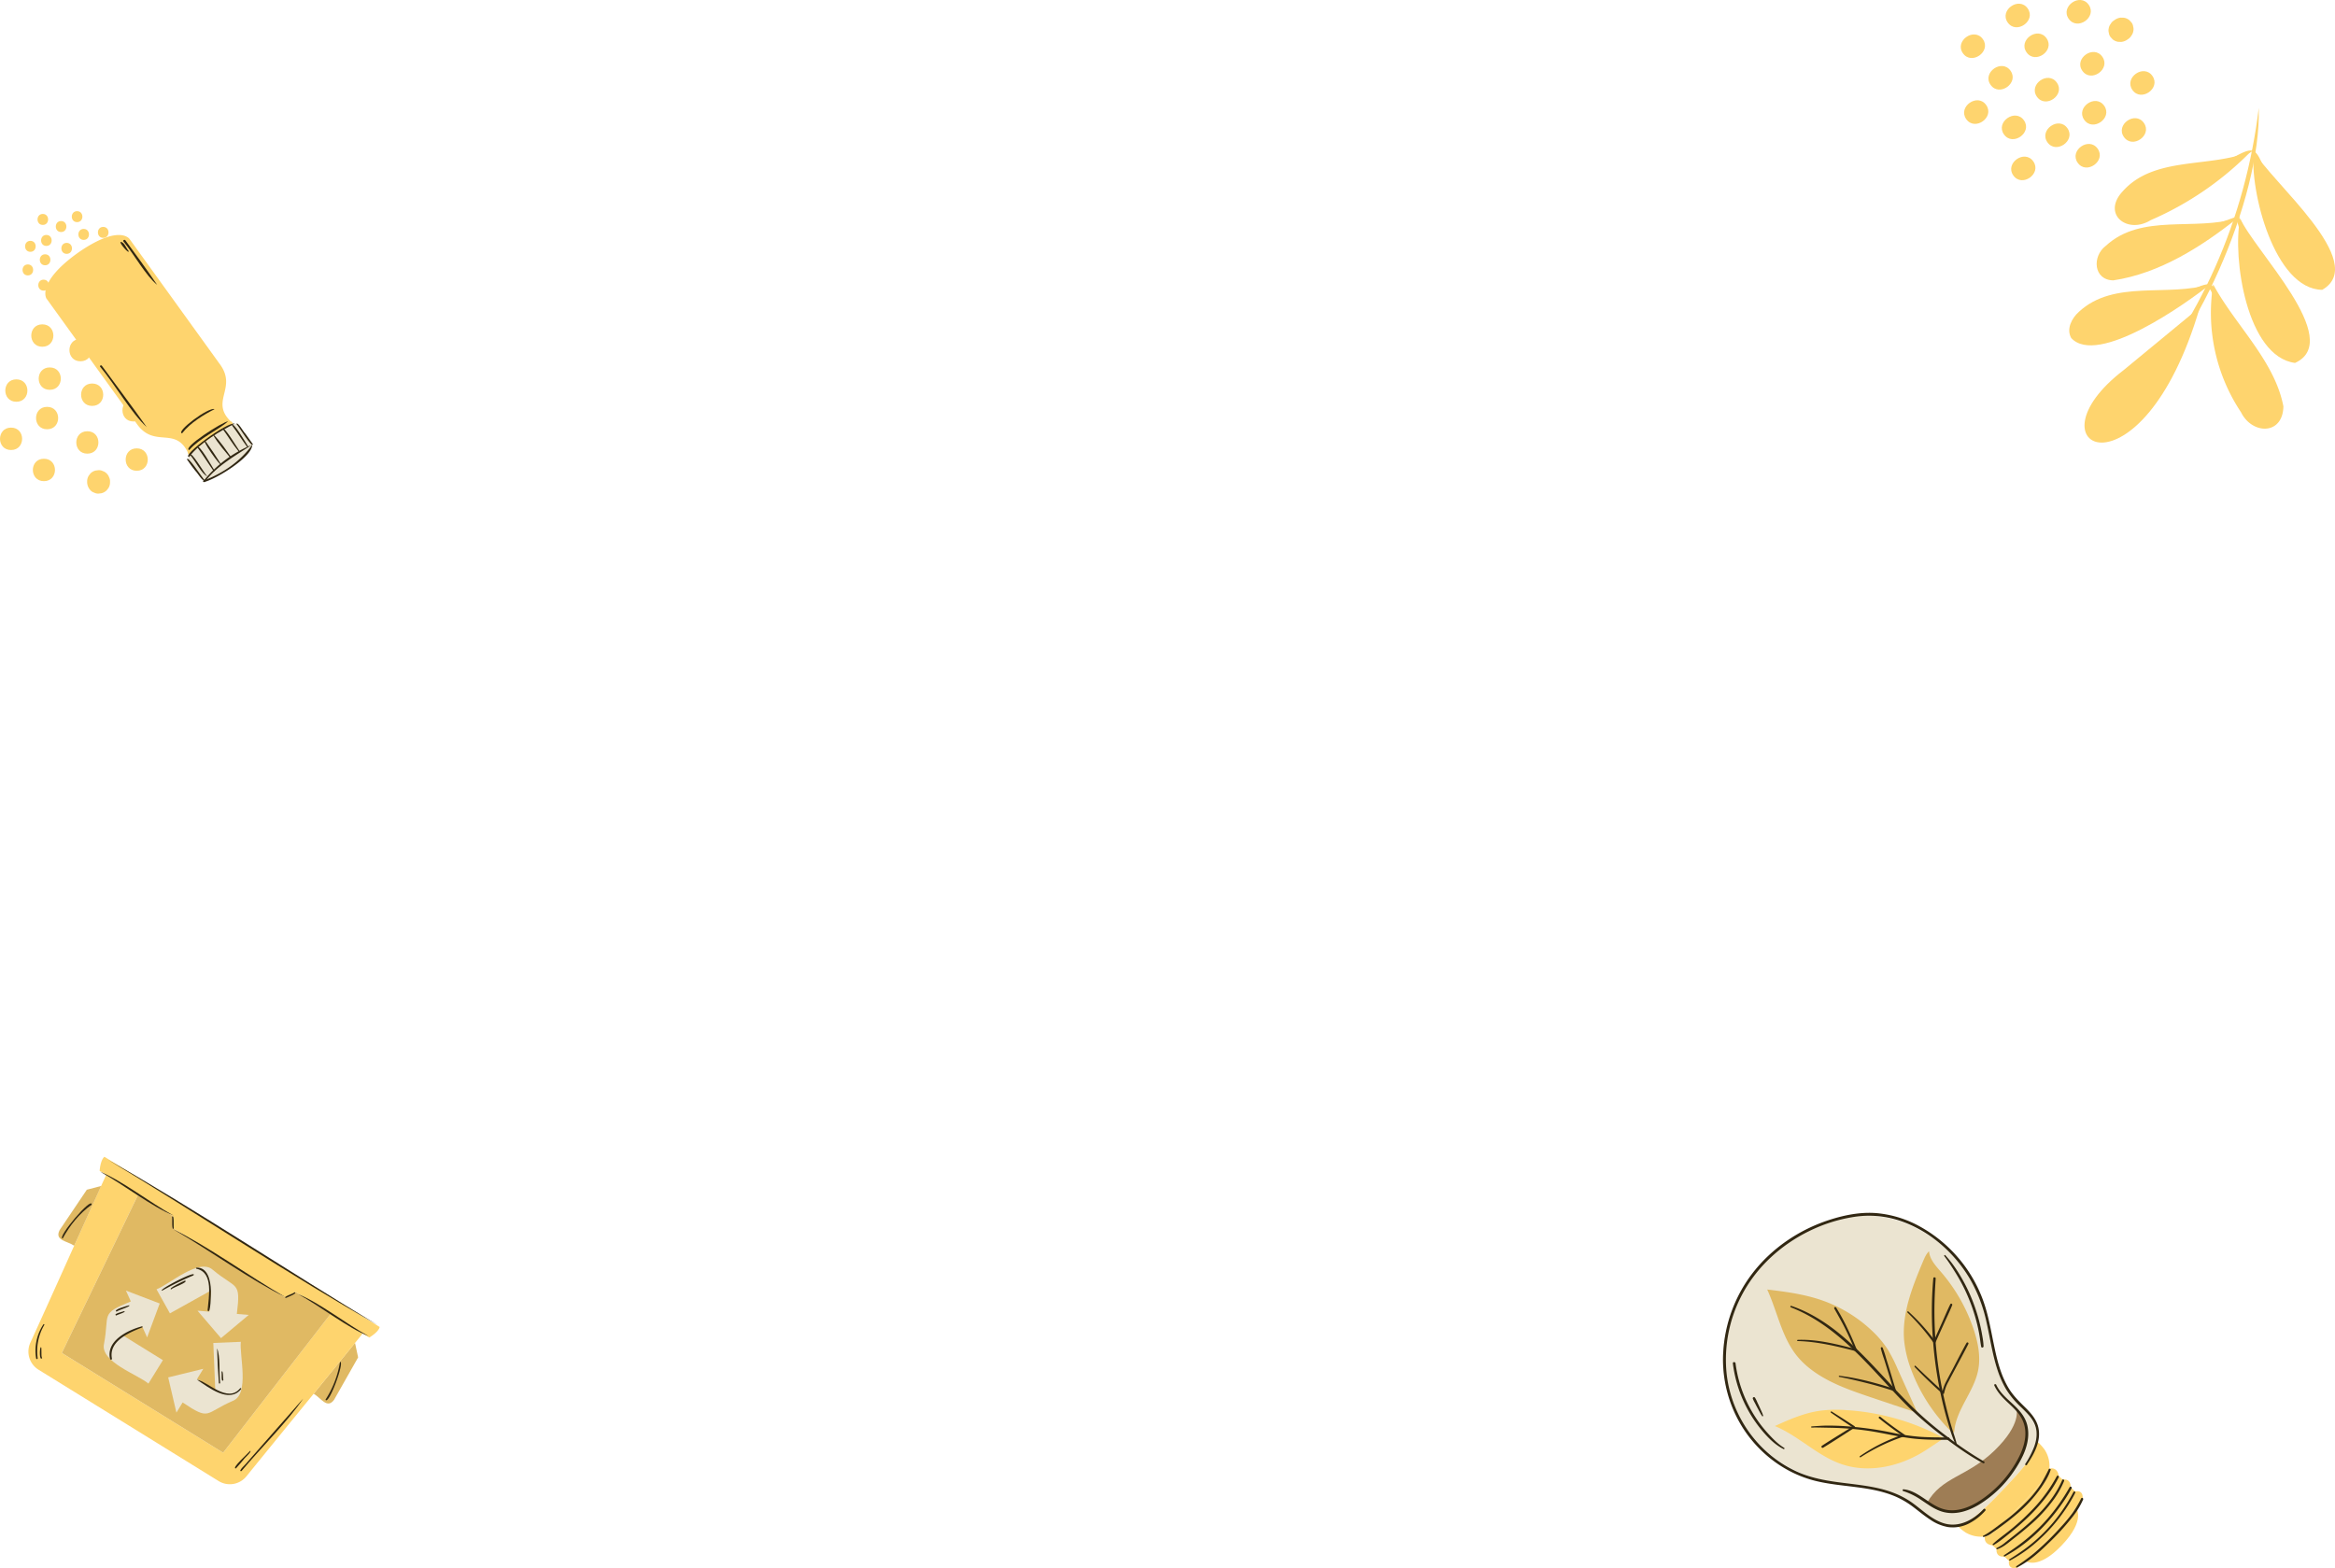 <svg id="Layer_1" data-name="Layer 1" xmlns="http://www.w3.org/2000/svg" viewBox="0 0 1701.96 1143.19"><defs><style>.cls-1{fill:#fed46e;}.cls-2{fill:#ebe4d1;}.cls-3{fill:#312712;}.cls-4{fill:#e0b963;}.cls-5{fill:#9e7d55;}</style></defs><path class="cls-1" d="M1511-51.79c6.3,9,20.89-1.22,14.58-10.22S1504.71-60.79,1511-51.79Z" transform="translate(-26.34 122.27)"/><path class="cls-1" d="M1544.14-70.66c6.3,9,20.89-1.23,14.58-10.23S1537.83-79.66,1544.14-70.66Z" transform="translate(-26.34 122.27)"/><path class="cls-1" d="M1503.47-84.13c6.29,9,20.89-1.22,14.58-10.22S1497.16-93.13,1503.47-84.13Z" transform="translate(-26.34 122.27)"/><path class="cls-1" d="M1477.24-60.44c6.3,9,20.9-1.22,14.59-10.22S1470.94-69.44,1477.24-60.44Z" transform="translate(-26.34 122.27)"/><path class="cls-1" d="M1487-24.31c6.3,9,20.89-1.22,14.59-10.22S1480.64-33.31,1487-24.31Z" transform="translate(-26.34 122.27)"/><path class="cls-1" d="M1518.68-18.57c6.3,9,20.9-1.22,14.59-10.22S1512.38-27.57,1518.68-18.57Z" transform="translate(-26.34 122.27)"/><path class="cls-1" d="M1545.49-34.95c6.3,9,20.9-1.22,14.59-10.22S1539.19-43.95,1545.49-34.95Z" transform="translate(-26.34 122.27)"/><path class="cls-1" d="M1580.64-56.69c6.3,9,20.89-1.22,14.58-10.22S1574.33-65.69,1580.64-56.69Z" transform="translate(-26.34 122.27)"/><path class="cls-1" d="M1564.73-104.74a6.61,6.61,0,0,0-1.34,3.09,6.36,6.36,0,0,0,.07,3.3,6.15,6.15,0,0,0,1.26,3.13l1.56,1.68a8.44,8.44,0,0,0,4,1.76l2.24.06a9.21,9.21,0,0,0,4.35-1.63l.68-.47a7,7,0,0,0,2.39-2.57,6.79,6.79,0,0,0,1.33-3.09,6.25,6.25,0,0,0-.07-3.3,6,6,0,0,0-1.26-3.13l-1.56-1.68a8.34,8.34,0,0,0-4-1.76l-2.24-.06a9.11,9.11,0,0,0-4.35,1.63l-.68.47A6.89,6.89,0,0,0,1564.73-104.74Z" transform="translate(-26.34 122.27)"/><path class="cls-1" d="M1534.2-108.56c6.3,9,20.89-1.23,14.58-10.23S1527.89-117.57,1534.2-108.56Z" transform="translate(-26.34 122.27)"/><path class="cls-1" d="M1489.74-105.87c6.3,9,20.89-1.22,14.58-10.22S1483.43-114.87,1489.74-105.87Z" transform="translate(-26.34 122.27)"/><path class="cls-1" d="M1457.08-83.46c6.3,9,20.89-1.22,14.58-10.22S1450.77-92.46,1457.08-83.46Z" transform="translate(-26.34 122.27)"/><path class="cls-1" d="M1459.49-35.45c6.3,9,20.89-1.23,14.58-10.23S1453.18-44.46,1459.49-35.45Z" transform="translate(-26.34 122.27)"/><path class="cls-1" d="M1493.82,5.61c6.3,9,20.89-1.22,14.58-10.22S1487.51-3.39,1493.82,5.61Z" transform="translate(-26.34 122.27)"/><path class="cls-1" d="M1540.74-3.63c6.3,9,20.89-1.23,14.58-10.23S1534.43-12.63,1540.74-3.63Z" transform="translate(-26.34 122.27)"/><path class="cls-1" d="M1574.43-22.42c6.3,9,20.89-1.22,14.58-10.22S1568.12-31.42,1574.43-22.42Z" transform="translate(-26.34 122.27)"/><path class="cls-1" d="M1690.69,174c-6.34-33.35-35.27-59.42-51.19-89a130.74,130.74,0,0,0,20.3,93.25C1667.86,194.61,1690.25,195.12,1690.69,174Z" transform="translate(-26.34 122.27)"/><path class="cls-1" d="M1699.16,142.3c36.47-16.58-30.24-82.45-40-105.5C1653.4,65.85,1664,137.71,1699.16,142.3Z" transform="translate(-26.34 122.27)"/><path class="cls-1" d="M1561.17,57c-10,7.51-9,24.9,5.54,25.11,33.55-5,64.38-24.54,90.6-45.43C1626.34,46.47,1587.24,32.86,1561.17,57Z" transform="translate(-26.34 122.27)"/><path class="cls-1" d="M1541.53,105.13c-5.11,4.6-9.21,12.44-5.51,19,19.15,20.9,83.8-25.12,101.66-39.37C1606.81,94.63,1567.34,81.09,1541.53,105.13Z" transform="translate(-26.34 122.27)"/><path class="cls-1" d="M1574.33,147.46c-73.44,56.18,12.71,100.14,55.46-45.73Z" transform="translate(-26.34 122.27)"/><path class="cls-1" d="M1719,89c34.72-19.93-38-79.19-49.9-101.17C1665.85,16.57,1684.19,88.68,1719,89Z" transform="translate(-26.34 122.27)"/><path class="cls-1" d="M1594,38.2a230.52,230.52,0,0,0,73.26-50.32C1637.52.56,1596.73-9,1573.48,17.29,1558.11,33.94,1577,48.77,1594,38.2Z" transform="translate(-26.34 122.27)"/><path class="cls-1" d="M1672.73-43.63c-9.57,80.05-42.59,157.05-97.24,216.72,50.09-38.94,99.17-150.81,97.24-216.72Z" transform="translate(-26.34 122.27)"/><path class="cls-1" d="M1560.44,116c97.52-23.88,63.38-58.61,92.71,16.28,2.22,4,17.29,38.25,19.35,31-60.43-97.45,8.31-92.43-112.06-47.31Z" transform="translate(-26.34 122.27)"/><path class="cls-1" d="M1691.07,116.59c-10.49-27.22-26.55-52.51-32.8-81.5-25.86,9.54-56.42,18.26-84.52,25.53-1.44.38-.65,2.54.77,2.17,27.71-8.46,57.48-13,83.32-26.37l-1.74-.55C1663.4,63.13,1677.24,95.79,1691.07,116.59Z" transform="translate(-26.34 122.27)"/><path class="cls-1" d="M1592,22.82c27.89-6.91,52.49-22.49,77.72-35.64l-1.73-.55A491.52,491.52,0,0,0,1707.22,66c.77,1.25,2.64-.06,1.87-1.32-63.48-102.79-4.49-88-117.08-41.82Z" transform="translate(-26.34 122.27)"/><path class="cls-1" d="M74.94,54.78c-5.14,0-5.15,8,0,8S80.09,54.78,74.94,54.78Z" transform="translate(-26.34 122.27)"/><path class="cls-1" d="M73.28,71.8c-5.14,0-5.15,8,0,8S78.42,71.8,73.28,71.8Z" transform="translate(-26.34 122.27)"/><path class="cls-1" d="M89.37,60.33c-5.14,0-5.15,8,0,8S94.52,60.33,89.37,60.33Z" transform="translate(-26.34 122.27)"/><path class="cls-1" d="M87.34,44.61c-5.14,0-5.15,8,0,8S92.48,44.61,87.34,44.61Z" transform="translate(-26.34 122.27)"/><path class="cls-1" d="M70.87,38.87c-5.14,0-5.15,8,0,8S76,38.87,70.87,38.87Z" transform="translate(-26.34 122.27)"/><path class="cls-1" d="M60.14,49c-5.14,0-5.14,8,0,8S65.29,49,60.14,49Z" transform="translate(-26.34 122.27)"/><path class="cls-1" d="M59.22,63.1c-5.14,0-5.15,8,0,8S64.36,63.1,59.22,63.1Z" transform="translate(-26.34 122.27)"/><path class="cls-1" d="M58.11,81.6c-5.14,0-5.15,8,0,8S63.25,81.6,58.11,81.6Z" transform="translate(-26.34 122.27)"/><path class="cls-1" d="M80.81,88.13A3.58,3.58,0,0,0,78.7,86a3,3,0,0,0-1.54-.35l-1.06.14a4,4,0,0,0-1.76,1l-.63.81a3.93,3.93,0,0,0-.54,2V90a3,3,0,0,0,.34,1.54,3.58,3.58,0,0,0,2.11,2.11,3,3,0,0,0,1.54.35l1.06-.15a3.86,3.86,0,0,0,1.76-1l.63-.81a3.94,3.94,0,0,0,.54-2v-.37A3,3,0,0,0,80.81,88.13Z" transform="translate(-26.34 122.27)"/><path class="cls-1" d="M90.48,77.9c-5.14,0-5.15,8,0,8S95.63,77.9,90.48,77.9Z" transform="translate(-26.34 122.27)"/><path class="cls-1" d="M101.39,60.88c-5.13,0-5.14,8,0,8S106.54,60.88,101.39,60.88Z" transform="translate(-26.34 122.27)"/><path class="cls-1" d="M101.58,43.13c-5.14,0-5.15,8,0,8S106.73,43.13,101.58,43.13Z" transform="translate(-26.34 122.27)"/><path class="cls-1" d="M82.53,31.66c-5.14,0-5.15,8,0,8S87.67,31.66,82.53,31.66Z" transform="translate(-26.34 122.27)"/><path class="cls-1" d="M57.55,33.69c-5.14,0-5.14,8,0,8S62.7,33.69,57.55,33.69Z" transform="translate(-26.34 122.27)"/><path class="cls-1" d="M48.49,53.3c-5.14,0-5.15,8,0,8S53.63,53.3,48.49,53.3Z" transform="translate(-26.34 122.27)"/><path class="cls-1" d="M46.64,70.5c-5.14,0-5.15,8,0,8S51.78,70.5,46.64,70.5Z" transform="translate(-26.34 122.27)"/><path class="cls-1" d="M93.51,157.3c-10.73,0-10.75,16.33,0,16.33S104.26,157.3,93.51,157.3Z" transform="translate(-26.34 122.27)"/><path class="cls-1" d="M90,192.1c-10.73,0-10.74,16.33,0,16.33S100.78,192.1,90,192.1Z" transform="translate(-26.34 122.27)"/><path class="cls-1" d="M123.65,168.65c-10.73,0-10.75,16.33,0,16.33S134.4,168.65,123.65,168.65Z" transform="translate(-26.34 122.27)"/><path class="cls-1" d="M119.4,136.49c-10.73,0-10.75,16.33,0,16.33S130.15,136.49,119.4,136.49Z" transform="translate(-26.34 122.27)"/><path class="cls-1" d="M85,124.77c-10.73,0-10.75,16.33,0,16.33S95.76,124.77,85,124.77Z" transform="translate(-26.34 122.27)"/><path class="cls-1" d="M62.6,145.57c-10.73,0-10.75,16.33,0,16.33S73.35,145.57,62.6,145.57Z" transform="translate(-26.34 122.27)"/><path class="cls-1" d="M60.67,174.32c-10.73,0-10.75,16.33,0,16.33S71.42,174.32,60.67,174.32Z" transform="translate(-26.34 122.27)"/><path class="cls-1" d="M58.35,212.15c-10.73,0-10.75,16.33,0,16.33S69.1,212.15,58.35,212.15Z" transform="translate(-26.34 122.27)"/><path class="cls-1" d="M105.77,225.49a6.12,6.12,0,0,0-1.73-2.63,6.32,6.32,0,0,0-2.68-1.69,6.4,6.4,0,0,0-3.21-.7l-2.22.29a8.43,8.43,0,0,0-3.68,2.1L91,224.52a7.87,7.87,0,0,0-1.14,4.12v.75a9,9,0,0,0,2.44,5.78,6.23,6.23,0,0,0,2.69,1.68,6.31,6.31,0,0,0,3.21.71l2.21-.29a8.37,8.37,0,0,0,3.68-2.1l1.31-1.66a8.06,8.06,0,0,0,1.14-4.12v-.75A6.09,6.09,0,0,0,105.77,225.49Z" transform="translate(-26.34 122.27)"/><path class="cls-1" d="M126,204.58c-10.74,0-10.75,16.33,0,16.33S136.71,204.58,126,204.58Z" transform="translate(-26.34 122.27)"/><path class="cls-1" d="M148.76,169.78c-10.73,0-10.75,16.33,0,16.33S159.51,169.78,148.76,169.78Z" transform="translate(-26.34 122.27)"/><path class="cls-1" d="M149.15,133.47c-10.73,0-10.75,16.33,0,16.33S159.9,133.47,149.15,133.47Z" transform="translate(-26.34 122.27)"/><path class="cls-1" d="M109.35,110c-10.73,0-10.75,16.33,0,16.33S120.1,110,109.35,110Z" transform="translate(-26.34 122.27)"/><path class="cls-1" d="M57.19,114.17c-10.73,0-10.74,16.33,0,16.33S67.94,114.17,57.19,114.17Z" transform="translate(-26.34 122.27)"/><path class="cls-1" d="M38.26,154.27c-10.73,0-10.75,16.33,0,16.33S49,154.27,38.26,154.27Z" transform="translate(-26.34 122.27)"/><path class="cls-1" d="M34.4,189.45c-10.73,0-10.75,16.33,0,16.33S45.15,189.45,34.4,189.45Z" transform="translate(-26.34 122.27)"/><path class="cls-2" d="M1453.26,989.82c-9.48,2.06-18.87-3.08-33.88-15.7-29.7-24.94-83,1.55-122.94-59.15s16-117.09,16-117.09S1366,739.11,1428.58,776s38.85,91.4,65.26,119.8c13.38,14.37,19,23.5,17.38,33.06-1.56,9.34-10,19.1-24.68,34.57S1462.49,987.81,1453.26,989.82Z" transform="translate(-26.34 122.27)"/><path class="cls-1" d="M1511.22,928.87c.42.17,1.94,1,5.37,5.55a21.74,21.74,0,0,1,3.47,14.41,10.06,10.06,0,0,1-1.94,4.7c-3.7,4.71-9.64,11.63-19.2,21.68s-16.17,16.34-20.69,20.27a10.36,10.36,0,0,1-5.24,2.28,21.94,21.94,0,0,1-13.91-2.86c-4.7-3.19-5.65-4.67-5.82-5.08,9.23-2,18.56-10.9,33.28-26.38S1509.66,938.21,1511.22,928.87Z" transform="translate(-26.34 122.27)"/><path class="cls-1" d="M1538.89,965s6-1.78,5.47,5.2c0,0-.31,1.19-4.88,6.74-3.27,4-8.77,10.2-17.92,19.81s-15.08,15.43-18.88,18.89c-5.3,4.84-6.48,5.2-6.48,5.2-7,.89-5.47-5.2-5.47-5.2l-3.32-3.16c-6.89.5-5.78-5.5-5.78-5.5l-2.89-2.74c-6.35-.62-5.73-5.46-5.73-5.46l0-1a10.36,10.36,0,0,0,5.24-2.28c4.52-3.93,11.13-10.22,20.69-20.27s15.5-17,19.2-21.68a10.06,10.06,0,0,0,1.94-4.7l1.1-.7s4.81-.85,5.74,5.46l2.88,2.74s5.94-1.41,5.79,5.5Z" transform="translate(-26.34 122.27)"/><path class="cls-1" d="M1539.48,976.93s7.49,8.54-10.2,27.15-26.6,11.55-26.6,11.55c3.8-3.46,9.74-9.27,18.88-18.89S1536.21,980.9,1539.48,976.93Z" transform="translate(-26.34 122.27)"/><path class="cls-3" d="M1472.14,998.13a14.2,14.2,0,0,0,5.91-2.79q3-2.05,5.92-4.18c3.91-2.85,7.75-5.79,11.45-8.91a101.77,101.77,0,0,0,18.63-20c2.74-4,5.5-8.38,7-13,.25-.82-1-1.24-1.38-.5a120.64,120.64,0,0,1-6,11.15,82.62,82.62,0,0,1-7.9,10.17,139.06,139.06,0,0,1-21,18.41c-4.14,3.06-8.31,6.46-12.92,8.78-.4.2-.18.92.26.85Z" transform="translate(-26.34 122.27)"/><path class="cls-3" d="M1479.4,1004.08c4.1-2.31,7.8-5.45,11.46-8.38s7.21-5.93,10.65-9.08a130.7,130.7,0,0,0,17.87-19.74,85.43,85.43,0,0,0,7.57-12.31.8.8,0,0,0-1.42-.73A111.65,111.65,0,0,1,1510.71,975a172.54,172.54,0,0,1-19.87,18.64c-4,3.24-8.31,6.17-12,9.73-.37.37.15.91.57.68Z" transform="translate(-26.34 122.27)"/><path class="cls-3" d="M1482.05,1007.1c4.48-1.45,8-4.67,11.69-7.54,3.82-3,7.62-6,11.3-9.22a111.2,111.2,0,0,0,18.61-20,66,66,0,0,0,7.2-13c.37-.9-1-1.61-1.36-.7-7.26,16.78-20.82,29.11-34.87,40.26q-3.11,2.46-6.23,4.89a27.86,27.86,0,0,1-6.62,4.35c-.57.22-.31,1.1.28.9Z" transform="translate(-26.34 122.27)"/><path class="cls-3" d="M1487.63,1012.29c16-8.54,29.8-21.82,40.36-36.5a118,118,0,0,0,8.32-13.12.82.82,0,0,0-1.46-.76,141.18,141.18,0,0,1-15.61,22.35,130.6,130.6,0,0,1-19.59,18.38c-4.05,3.1-8.29,6-12.56,8.8a.5.5,0,0,0,.54.85Z" transform="translate(-26.34 122.27)"/><path class="cls-3" d="M1491.5,1015.28a101.17,101.17,0,0,0,21.82-15.73,121.09,121.09,0,0,0,17.66-20.3,108.67,108.67,0,0,0,8-13.31.72.72,0,0,0-1.27-.66,127.37,127.37,0,0,1-14.94,22.4,121.07,121.07,0,0,1-19.25,18.27c-4,3-8.27,5.79-12.53,8.49-.55.35,0,1.13.54.84Z" transform="translate(-26.34 122.27)"/><path class="cls-3" d="M1496.59,1020.33c8.42-4.2,15.63-10.59,22.33-17.11a180.3,180.3,0,0,0,18.24-19.94,56,56,0,0,0,7.56-12.47c.37-.95-1-1.69-1.45-.74a82.66,82.66,0,0,1-6.67,11.14,120.4,120.4,0,0,1-8.15,9.74,197.41,197.41,0,0,1-19.75,19.27,140,140,0,0,1-12.67,9.24.52.52,0,0,0,.56.87Z" transform="translate(-26.34 122.27)"/><path class="cls-3" d="M1503.8,945.41c5.34-7.85,10.54-17.45,8.22-27.26-1.38-5.85-5.46-10.41-9.63-14.51-4.32-4.26-8.54-8.4-11.75-13.6-6.14-9.95-8.82-21.55-11.14-32.88-2.35-11.5-4.33-23.14-8.69-34.1a101.15,101.15,0,0,0-45.68-51.57,79.56,79.56,0,0,0-30.71-9.39c-11.66-1-23.5,1.31-34.57,4.88-22.24,7.16-42.53,20.92-56.66,39.61a103.88,103.88,0,0,0-20.8,57.07,92.94,92.94,0,0,0,16.6,58.43c12.13,17.16,30,30,50.45,35.13,19.51,4.86,40.64,3.51,59.27,11.77a63.78,63.78,0,0,1,12.66,7.67c3.94,3,7.74,6.15,11.89,8.85a33,33,0,0,0,13,5.42,25.78,25.78,0,0,0,14.86-2.43,40.26,40.26,0,0,0,12.28-9.52c.74-.8-.51-1.94-1.26-1.14-7,7.57-17.36,13.31-27.85,10.63-9.32-2.38-16.44-9.71-24-15.15-7.89-5.63-16.8-9-26.24-11-9.65-2.07-19.5-2.9-29.26-4.27-10-1.41-19.88-3.49-29.12-7.72a86.74,86.74,0,0,1-25.21-17.72,89.93,89.93,0,0,1-25.67-54.21,101.12,101.12,0,0,1,11.81-57.79c10.73-19.79,28.12-35.48,48.25-45.36a113.47,113.47,0,0,1,33.13-10.47,71,71,0,0,1,32.73,2.72c21.43,7,39.66,22.78,51.18,42a108.33,108.33,0,0,1,12.43,32.23c2.55,11.25,4.18,22.75,7.7,33.77a71.37,71.37,0,0,0,6.57,15,65,65,0,0,0,11,13.14c4.28,4.15,8.87,8.54,10.54,14.47,1.3,4.62.59,9.49-1,14a63.71,63.71,0,0,1-6.56,12.74c-.52.8.78,1.44,1.3.67Z" transform="translate(-26.34 122.27)"/><path class="cls-3" d="M1326.85,933.21c-4.18-2.51-7.79-6.13-11.08-9.69a93.82,93.82,0,0,1-8.81-11,95,95,0,0,1-12.22-25.33,93.62,93.62,0,0,1-3.38-15.63c-.16-1.24-2.11-1.18-1.95.07a94.47,94.47,0,0,0,23.94,52c3.81,4.17,8,7.95,13.05,10.46a.49.49,0,0,0,.45-.86Z" transform="translate(-26.34 122.27)"/><path class="cls-3" d="M1311.47,909.6c-.26-.57-.4-1.19-.65-1.78s-.44-1-.66-1.49l-1.47-3.24c-.48-1.06-1-2.11-1.49-3.17a21.45,21.45,0,0,0-1.69-3.35.88.88,0,0,0-1.57.73,21.21,21.21,0,0,0,1.56,3.22c.55,1.09,1.11,2.18,1.69,3.26l1.62,3c.28.52.56,1,.85,1.56s.73,1,1,1.6,1,.09.77-.36Z" transform="translate(-26.34 122.27)"/><path class="cls-3" d="M1443.51,793.39c2.84,3.71,5.44,7.7,7.9,11.66a133.61,133.61,0,0,1,6.84,12.33,129,129,0,0,1,9.41,26.48c.6,2.57,1.13,5.15,1.56,7.75s.68,5.26,1.2,7.85c.2,1,1.73.67,1.72-.29a49.83,49.83,0,0,0-.85-7.19c-.39-2.34-.83-4.67-1.35-7a126,126,0,0,0-3.88-13.76,124.44,124.44,0,0,0-12.2-25.66c-1.42-2.27-2.93-4.49-4.52-6.64s-3.34-4.14-5.08-6.18c-.35-.42-1.09.19-.75.63Z" transform="translate(-26.34 122.27)"/><path class="cls-4" d="M1432.39,789.84c.47,6,4.95,10.73,8.84,15.26a124,124,0,0,1,23.78,42c3.19,9.65,5.18,20,3.1,29.94-3.27,15.72-16.31,28.74-17.37,44.62l-1.31.45a123.86,123.86,0,0,1-29.91-45.54,83.15,83.15,0,0,1-5.26-21.51c-1.79-20,6.07-39.44,13.82-57.94C1429.19,794.52,1430.34,791.82,1432.39,789.84Z" transform="translate(-26.34 122.27)"/><path class="cls-5" d="M1496.06,904.85s23.25,18.22-10.71,53.93-54.45,14.6-54.45,14.6c10.62-19.16,29.33-18.93,49.3-38.32S1496.06,904.85,1496.06,904.85Z" transform="translate(-26.34 122.27)"/><path class="cls-4" d="M1391.16,848.15a72.43,72.43,0,0,1,11.21,13.43,109,109,0,0,1,7,13.76l14.44,32-.09.27q-16.93-5.6-33.83-11.32c-10.26-3.49-20.56-7-30.2-11.95-9-4.64-17.59-10.61-23.9-18.58-10.9-13.81-14-32-21.36-48,13.28,1.57,26.64,3.35,39.3,7.66A102.12,102.12,0,0,1,1391.16,848.15Z" transform="translate(-26.34 122.27)"/><path class="cls-1" d="M1371.39,905.63a171.61,171.61,0,0,1,72,20.53c-5.45,3.32-10.59,7.14-16.09,10.42-17.44,10.43-39.21,15.09-58.48,8.54-17.78-6-31.44-20.67-48.79-27.83,10.54-4.81,21.32-9.51,32.79-11.15A93,93,0,0,1,1371.39,905.63Z" transform="translate(-26.34 122.27)"/><path class="cls-3" d="M1413.69,964.73a49.35,49.35,0,0,1,13.23,6.6c4.13,2.73,8.18,5.71,12.8,7.58,9.91,4,20.33.94,29.12-4.35a83.28,83.28,0,0,0,25.75-24.84c6.27-9.32,11.9-20.6,9.61-32.15-1.28-6.43-5.34-11.24-10-15.64s-10.06-8.7-12.79-14.7c-.4-.87-1.84-.44-1.44.44,2.25,5,6.11,9,10.07,12.7s8.39,7.79,10.66,13c4.69,10.69,0,22.41-5.66,31.71a83.21,83.21,0,0,1-24.36,25.79c-8.28,5.58-18.64,10-28.65,6.69-5.09-1.69-9.49-5-13.91-7.93s-9.07-5.79-14.35-6.24c-.82-.07-.82,1.15-.12,1.36Z" transform="translate(-26.34 122.27)"/><path class="cls-3" d="M1331.63,830.73c23.25,9,41.89,26.32,58.77,44.16,9.29,9.82,18.25,20,27.94,29.42a258.24,258.24,0,0,0,25.06,21.17c9.06,6.84,18.37,13.57,28.42,18.9a.72.72,0,0,0,.66-1.29A240.18,240.18,0,0,1,1447,926a252.72,252.72,0,0,1-24.59-20.55c-18.89-18.13-35.07-39-55.42-55.62-10.51-8.56-22.11-15.76-35-20.15-.58-.2-1,.8-.37,1Z" transform="translate(-26.34 122.27)"/><path class="cls-3" d="M1346.84,918.39c3.24-.1,6.53,0,9.78.07s6.38.1,9.57.24q9.76.43,19.45,1.7c13,1.7,25.66,5.27,38.72,6.34,7.38.6,14.8.6,22.2.59,1.12,0,1-1.74-.07-1.74-6.65,0-13.3,0-19.94-.41a152.82,152.82,0,0,1-20.09-2.88,256.6,256.6,0,0,0-38.14-5.11c-3.58-.16-7.17-.26-10.76-.22s-7.16.36-10.75.59a.42.42,0,0,0,0,.83Z" transform="translate(-26.34 122.27)"/><path class="cls-3" d="M1452.61,930.46c-.89-3.84-2.29-7.61-3.44-11.39s-2.23-7.61-3.22-11.45c-2-7.74-3.77-15.54-5.18-23.41a290.91,290.91,0,0,1-4.43-47.68c-.1-9,.3-17.9.91-26.83.07-1-1.65-1.16-1.74-.16a271.58,271.58,0,0,0,0,48.14,292.42,292.42,0,0,0,8,47.47c1.11,4.34,2.35,8.64,3.67,12.92a90.53,90.53,0,0,0,4.6,12.75c.23.47.89.09.79-.36Z" transform="translate(-26.34 122.27)"/><path class="cls-3" d="M1336.69,855.32c14.39.42,28.36,3.78,42.23,7.34a.74.74,0,0,0,.85-.93c-2.09-5.3-4.34-10.54-6.85-15.66a151,151,0,0,0-8.28-15.21.76.76,0,0,0-1.28.81c2.73,4.94,5.56,9.79,8.05,14.86s4.87,10.33,7,15.63l.86-.92c-13.91-3.54-28.12-7.32-42.58-6.78a.43.43,0,0,0,0,.86Z" transform="translate(-26.34 122.27)"/><path class="cls-3" d="M1367,881.45c6.79,1.25,13.57,2.9,20.27,4.58s13.37,3.65,19.94,5.87c.58.2,1.07-.47.92-1q-2.3-7.68-4.64-15.34-1.15-3.72-2.32-7.44a76.11,76.11,0,0,0-2.55-7.83.71.71,0,0,0-1.36.42,79.51,79.51,0,0,0,2.34,7.66q1.2,3.82,2.38,7.65,2.36,7.66,4.65,15.34l.92-1q-9.85-3.33-19.94-5.86c-3.3-.83-6.62-1.55-10-2.21-3.48-.7-7-1.15-10.48-1.67-.53-.08-.71.72-.18.82Z" transform="translate(-26.34 122.27)"/><path class="cls-3" d="M1360.81,907.47c5.43,3.8,10.93,7.49,16.47,11.14l-.06-1.26c-7.65,4.73-15.36,9.38-22.89,14.31a.83.83,0,0,0,.89,1.4c7.69-4.67,15.21-9.63,22.78-14.48a.75.75,0,0,0,0-1.27c-5.5-3.61-11-7.17-16.6-10.63-.46-.29-1,.47-.54.79Z" transform="translate(-26.34 122.27)"/><path class="cls-3" d="M1382.48,940.06a141.35,141.35,0,0,1,31.82-15.25.74.74,0,0,0,.12-1.35c-6-4.06-11.87-8.33-17.48-12.89-.71-.58-1.67.47-1,1.06,5.73,4.65,11.61,9,17.77,13.13l.12-1.35A124.59,124.59,0,0,0,1382,939.24a.49.49,0,0,0,.52.82Z" transform="translate(-26.34 122.27)"/><path class="cls-3" d="M1421.87,874.16c6.5,6.82,13.31,13.3,20.32,19.59a.75.75,0,0,0,1.22-.39,28.23,28.23,0,0,1,3.13-8.43c1.55-3,3.17-6,4.76-9,3.27-6.18,6.67-12.31,9.8-18.57a.77.77,0,0,0-1.36-.7c-3.48,6.24-6.71,12.63-10,18.94-1.58,3-3.19,5.94-4.71,8.94a28,28,0,0,0-3,8.5l1.21-.39c-7-6.25-13.88-12.71-20.66-19.22-.46-.44-1.08.27-.65.72Z" transform="translate(-26.34 122.27)"/><path class="cls-3" d="M1416.69,834.53a168.48,168.48,0,0,1,19,22,.81.81,0,0,0,1.38-.07c2-4.54,4.08-9.08,6.11-13.62s4.26-9.05,6.1-13.68c.36-.89-.91-1.6-1.36-.7-2.23,4.45-4.12,9.11-6.17,13.65s-4.09,9.07-6.1,13.62l1.39-.06a143.82,143.82,0,0,0-19.66-21.88c-.48-.43-1.13.3-.67.75Z" transform="translate(-26.34 122.27)"/><path class="cls-1" d="M103.75,734.18l-4.81-3c.8-8.68,3.52-10.18,3.52-10.18L303.07,845.07s-.13,3.11-7.55,7.69l-53.6-33.15-7.51,4.12L152.22,772.9l.34-8.54Z" transform="translate(-26.34 122.27)"/><path class="cls-4" d="M269.85,898.15c-5.15,7-9.51-1.45-14.91-4.4l30.17-37.08,2.26,10.57Z" transform="translate(-26.34 122.27)"/><path class="cls-1" d="M290.71,849.79c-21,26.07-63.38,77.7-84.76,104.16a15.58,15.58,0,0,1-20.28,3.42L120.06,916.8,54.43,876.22a15.59,15.59,0,0,1-6-19.66c14.3-31.1,41.29-91.73,55.31-122.38l23.3,14.4L71.42,864,189,936.72l78.4-101.33Z" transform="translate(-26.34 122.27)"/><path class="cls-4" d="M267.42,835.39,189,936.72,71.42,864l55.63-115.42,25.51,15.78-.34,8.54,82.19,50.83,7.51-4.12Z" transform="translate(-26.34 122.27)"/><path class="cls-4" d="M100.1,742.27,80.41,785.82c-5-3.49-14.52-3.68-10.61-11.37L89.64,745Z" transform="translate(-26.34 122.27)"/><path class="cls-3" d="M99.28,731.85c17.42,9.59,37.54,25.45,53.63,32C135.5,754.29,115.37,738.42,99.28,731.85Z" transform="translate(-26.34 122.27)"/><path class="cls-3" d="M243.79,821.21c16.65,9.11,36,24.5,51.32,30.6C278.47,842.7,259.11,827.3,243.79,821.21Z" transform="translate(-26.34 122.27)"/><path class="cls-3" d="M152.6,773.85c26.87,15.44,56.44,37.12,82,49.56C207.72,808,178.14,786.28,152.6,773.85Z" transform="translate(-26.34 122.27)"/><path class="cls-3" d="M151.75,764.83c.37,1.14-.48,10.79,1.29,8.34-.37-1.14.48-10.79-1.29-8.34Z" transform="translate(-26.34 122.27)"/><path class="cls-3" d="M241,819.77c-.84,1.12-8.89,3.3-6.37,4.19,1-.5,9.34-3.62,6.37-4.19Z" transform="translate(-26.34 122.27)"/><path class="cls-3" d="M104.75,723C170,762.2,238,807.61,301.92,843.8,236.67,804.6,168.68,759.2,104.75,723Z" transform="translate(-26.34 122.27)"/><path class="cls-3" d="M58,843.12A34.66,34.66,0,0,0,52.68,868a.57.57,0,0,0,1.13-.13,37.5,37.5,0,0,1,4.8-24.27c.24-.4-.32-.86-.59-.46Z" transform="translate(-26.34 122.27)"/><path class="cls-3" d="M56,859.91c-.87,1.12-1,10.36,1.07,7.8-1.17-1.36.11-8.87-1.07-7.8Z" transform="translate(-26.34 122.27)"/><path class="cls-3" d="M72,780.62c5.2-9.6,12.22-18.33,21.15-24.7.62-6.78-25.79,24.42-21.15,24.7Z" transform="translate(-26.34 122.27)"/><path class="cls-3" d="M274.18,870.49a71.32,71.32,0,0,1-10.6,27.57c2.21,4.57,14.3-28,10.6-27.57Z" transform="translate(-26.34 122.27)"/><path class="cls-3" d="M247.36,897.26c-13.68,15.38-27.16,30.94-40.78,46.37-.66,1.17-7.37,6.91-4.27,6.53C216.63,933,236,914.1,247.36,897.26Z" transform="translate(-26.34 122.27)"/><path class="cls-3" d="M208.7,935.32c-1.23,1.61-14.15,13-10.43,12.88,1.91-2,3.62-4.17,5.43-6.23.74-1.46,6.43-6,5-6.65Z" transform="translate(-26.34 122.27)"/><path class="cls-2" d="M196,898.94c-20.69,9-16.23,14.76-36.54,1.14l-4.53,7.41-6-25.66,25.6-6.27-4.54,7.4,13.26,8.14-1.43-34.38,20.06-.84C200.69,865.44,208.52,894.21,196,898.94Z" transform="translate(-26.34 122.27)"/><path class="cls-2" d="M207.63,836.28,187.42,853.2l-17.12-20,8.66.71,1.29-15.5L150.2,835.14l-9.78-17.54c9.09-3.31,31.16-23.24,41.08-14.15,17.27,14.41,20.5,7.83,17.47,32.1Z" transform="translate(-26.34 122.27)"/><path class="cls-2" d="M145.08,869.25l-10.56,17.08c-7.32-6.34-35.46-15.92-32.36-29,4.16-22-3.11-21.76,19.55-30.88l-3.58-7.92,24.62,9.41-9.17,24.71L130,844.73l-14.18,6.42Z" transform="translate(-26.34 122.27)"/><path class="cls-3" d="M120.5,829.25c-1.37.36-12.22,3.28-9.19,4.64,1.16-1.16,10.81-3.77,9.19-4.64Z" transform="translate(-26.34 122.27)"/><path class="cls-3" d="M116.86,833.52c-1.06.45-8.56,2-5.76,3.2.72-.69,7.82-2.55,5.76-3.2Z" transform="translate(-26.34 122.27)"/><path class="cls-3" d="M144.48,818.61a219.18,219.18,0,0,1,22.8-11.12c3.74-4.76-26.22,10.64-22.8,11.12Z" transform="translate(-26.34 122.27)"/><path class="cls-3" d="M151.14,817.65c1.2-1.47,12.92-5.14,10.07-6.45-1.26.47-12.88,5.95-10.07,6.45Z" transform="translate(-26.34 122.27)"/><path class="cls-3" d="M169.65,802.64c12.65,2.79,8.75,20.8,8,30.36,2.48,3.65,2.38-13,2.43-14.75-.21-6.54-2.11-16.89-10.53-16.42-.53,0-.42.82.09.81Z" transform="translate(-26.34 122.27)"/><path class="cls-3" d="M129.7,844.64c-10.57,2.81-26.3,10.68-23.1,23.85.32.66,1.52.47,1.33-.34-2.51-12.74,12.45-19,22.07-22.76a.4.4,0,0,0-.3-.75Z" transform="translate(-26.34 122.27)"/><path class="cls-3" d="M169.83,883.44c8.49,5.66,23.49,17.66,32.26,6.93.31-.5-.41-1.08-.75-.57C192.26,900.86,177.71,884.8,169.83,883.44Z" transform="translate(-26.34 122.27)"/><path class="cls-3" d="M184.59,860.67c.23,8.42.62,16.86,1.28,25.25,0,.63,1,.5.95-.11-.9-7.66.17-19.52-2.23-25.14Z" transform="translate(-26.34 122.27)"/><path class="cls-3" d="M187.83,877.62c.28,1.08-.51,8.57,1.32,6.2-.33-1,0-7.75-1.32-6.2Z" transform="translate(-26.34 122.27)"/><path class="cls-1" d="M179.38,197.47c-8.8,6.43-12.73,10.16-14.49,12.24a2.62,2.62,0,0,1-1.79-2.47c-9.39-19-24.72-2.22-37.45-21.14L60.39,95.61c0,.33-8.21-11.19,22.14-33.16C113.46,40.64,120.81,52,120.81,52l65.26,90.49c13.93,18-6.82,27.34,8.24,42.2a2.65,2.65,0,0,1,1.78,2.48C193.51,188.25,188.59,190.88,179.38,197.47Z" transform="translate(-26.34 122.27)"/><path class="cls-2" d="M163.49,212.14c1.8-5.76,29.61-25.7,35.34-25.5l11.38,15.78c-6.85,10-23.51,22.09-35.35,25.49Z" transform="translate(-26.34 122.27)"/><path class="cls-3" d="M192.61,184.89c-3.83.07-34,19.57-28.32,20.92,7.45-8.69,21.31-14.71,28.32-20.92Z" transform="translate(-26.34 122.27)"/><path class="cls-3" d="M197.46,186.55c-5.12-1.67-39.36,23.36-33.34,24.37C172.35,200.07,187.19,191.81,197.46,186.55Z" transform="translate(-26.34 122.27)"/><path class="cls-3" d="M198.67,186.79c1.52,1.48,11.74,18.4,12,14.75q-2.74-3.93-5.58-7.8c-1.31-1.13-5.39-8.78-6.44-7Z" transform="translate(-26.34 122.27)"/><path class="cls-3" d="M210.2,201.87c-8.34,12-21.76,21.11-35.41,26.16a.57.57,0,0,0,.29,1.11c9.51-2.42,35.42-18.63,35.12-27.27Z" transform="translate(-26.34 122.27)"/><path class="cls-3" d="M175.67,228c-1.53-1.42-13.07-19.22-13-15.29,1.9,2.8,3.89,5.52,6,8.19,1.54,1.36,5.68,8.57,7.08,7.1Z" transform="translate(-26.34 122.27)"/><path class="cls-3" d="M209.65,202.14a88.06,88.06,0,0,0-34.82,26c-.42.53.49,1.26.94.74,8.41-11.63,23.81-19.89,33.88-26.73Z" transform="translate(-26.34 122.27)"/><path class="cls-3" d="M207.26,203.29c-1.13-1.82-11.45-19.33-11.8-15.42,4,5.13,7.33,10.69,11.17,15.89.29.37.83-.08.63-.47Z" transform="translate(-26.34 122.27)"/><path class="cls-3" d="M200.87,206.4c-1.35-1.74-11.62-19.09-12.13-15.82,3.91,5.36,7.34,11.13,11.55,16.25.28.31.77-.07.58-.43Z" transform="translate(-26.34 122.27)"/><path class="cls-3" d="M194.55,210.62c-15.39-22.44-18-19.8-.64.47.3.32.89-.09.64-.47Z" transform="translate(-26.34 122.27)"/><path class="cls-3" d="M187.33,215.94c-3.58-5.68-7.36-11.24-11.24-16.71-4.09-2.49,11.79,20.08,11.24,16.71Z" transform="translate(-26.34 122.27)"/><path class="cls-3" d="M182.65,220.69c-1.26-2-11.52-20.2-12.35-16.7,4.13,5.57,7.75,11.49,11.75,17.15.26.35.79-.09.6-.45Z" transform="translate(-26.34 122.27)"/><path class="cls-3" d="M177.39,224.94c-1.9-1.74-11.75-18.87-12.55-15.63,3.74,4.15,8.73,14.18,12.55,15.63Z" transform="translate(-26.34 122.27)"/><path class="cls-3" d="M182.73,176c-4.07-1.88-28.62,16.4-23.68,17.63C165,185.85,175.51,179.67,182.73,176Z" transform="translate(-26.34 122.27)"/><path class="cls-3" d="M140.89,85.38c-7.44-11-15.28-21.73-23.12-32.45-.63-.86-2.1,0-1.46.82,8,9.66,16.3,25,24.58,31.63Z" transform="translate(-26.34 122.27)"/><path class="cls-3" d="M120.12,60.72c-1.77-1.88-3.19-6.68-5.86-6.59-1.27.46,6.45,9.42,5.86,6.59Z" transform="translate(-26.34 122.27)"/><path class="cls-3" d="M133.22,189c-10.63-15.07-21.74-29.79-32.65-44.65-.53-.73-1.78,0-1.24.69,11.25,13.57,22.53,33.59,33.89,44Z" transform="translate(-26.34 122.27)"/></svg>